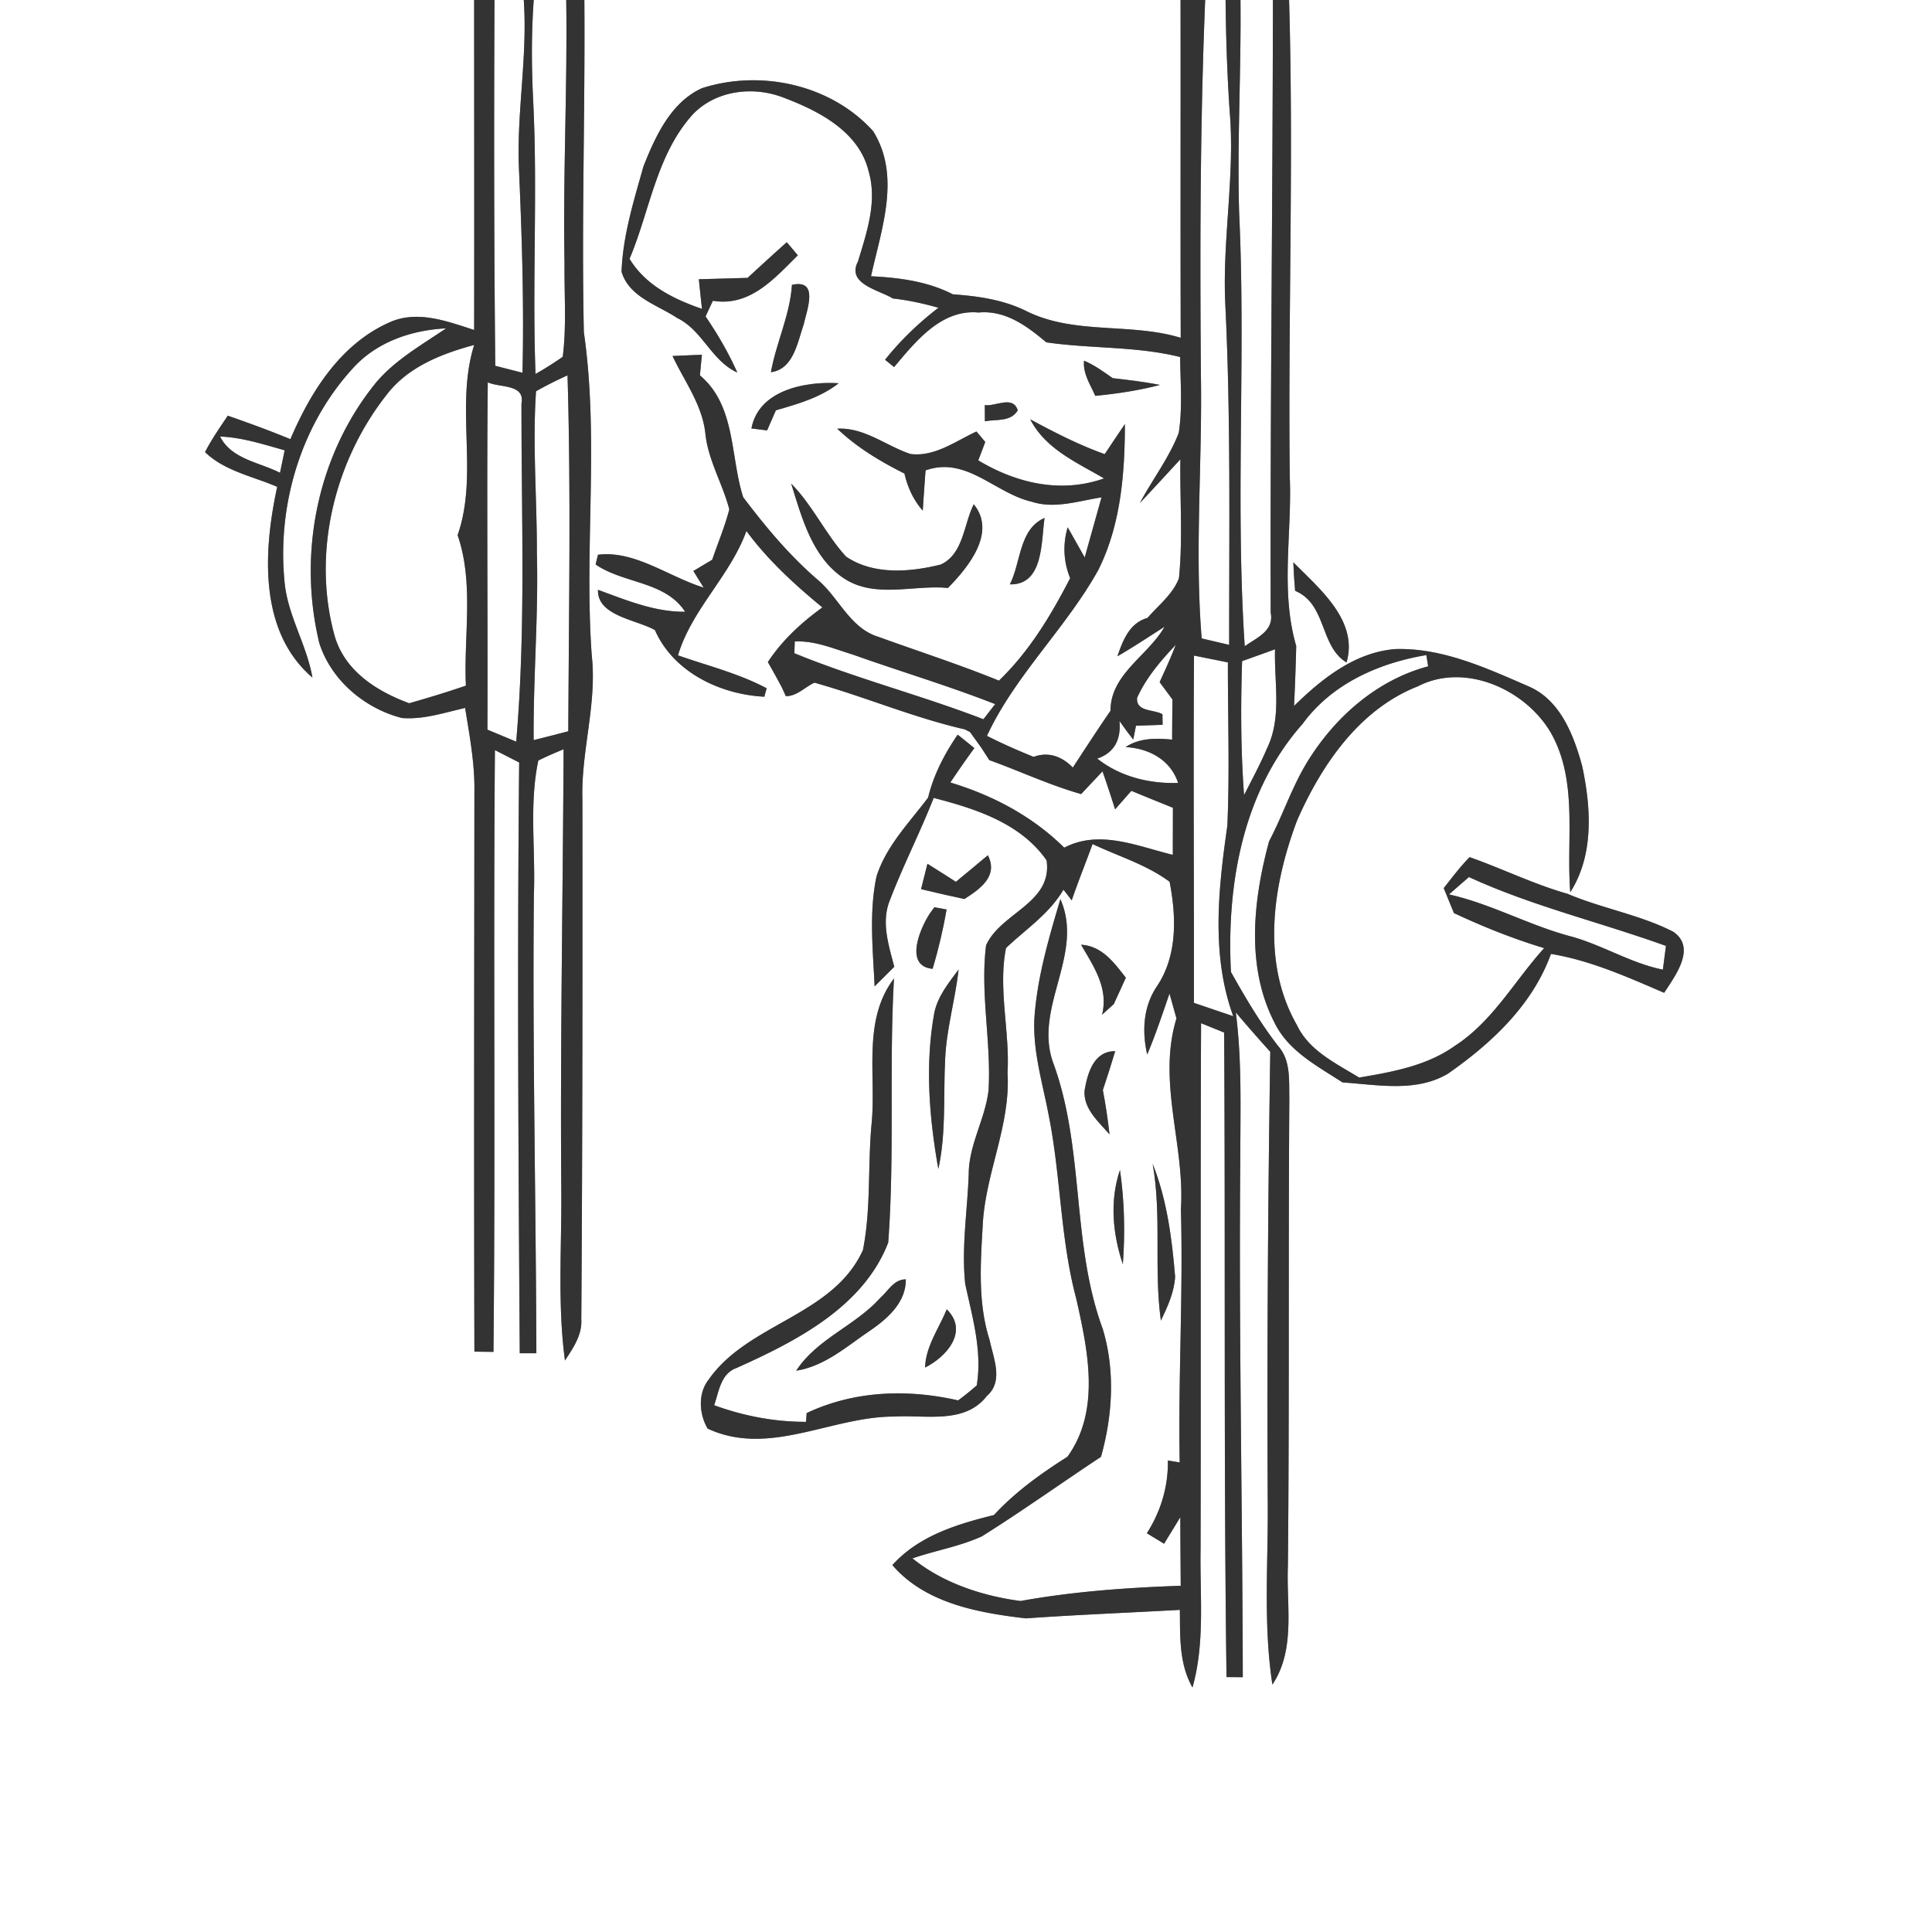 <svg width="227pt" height="300" viewBox="0 0 227 225" xmlns="http://www.w3.org/2000/svg">
  <rect x="0" y="0" width="227" height="225" fill="#808080" stroke="none"/>
  <g fill="#FFF">
    <path d="M0 0h55.71c0 12.92.02 25.84 0 38.77-3.17-1.02-6.7-2.37-9.95-.89-5.74 2.53-9.27 8.16-11.64 13.72-2.42-1-4.89-1.9-7.36-2.76-.93 1.4-1.9 2.78-2.67 4.28 2.31 2.23 5.61 2.84 8.48 4.08-1.61 7.42-2.24 16.96 4.14 22.41-.69-3.96-3.02-7.46-3.3-11.51-.81-8.84 1.96-18.14 7.97-24.74 2.78-3.15 6.91-4.57 11.03-4.78-2.87 1.96-5.99 3.7-8.25 6.4-6.87 8.45-9.19 20.06-6.64 30.59 1.4 4.36 5.32 7.67 9.7 8.79 2.53.21 4.99-.63 7.43-1.18.52 3.25 1.14 6.51 1.09 9.81-.02 21.94-.06 43.88 0 65.82.56.01 1.68.02 2.24.03.24-23.57-.03-47.14.17-70.71.95.49 1.9.97 2.85 1.46-.23 23.14-.09 46.28.07 69.41h1.95c-.05-17.99-.47-35.97-.29-53.96.2-5.22-.57-10.54.52-15.68.97-.49 1.98-.91 2.97-1.33-.08 17.31-.41 34.62-.27 51.93.05 6.63-.45 13.3.43 19.89.95-1.44 2.02-2.98 1.92-4.8.14-20.35.15-40.71.13-61.07-.18-5.69 1.73-11.23 1.1-16.95-.92-12.65.89-25.39-.93-37.99-.28-13.01.16-26.03.06-39.04h70.05c.02 13.23-.02 26.46.02 39.69-5.94-1.81-12.52-.32-18.18-3.16-2.68-1.32-5.65-1.74-8.59-1.95-3-1.53-6.31-1.96-9.62-2.12 1.21-5.55 3.55-11.74.25-17.05-4.92-5.46-13.18-7.28-20.11-5.05-3.66 1.66-5.46 5.64-6.87 9.17-1.14 4.05-2.43 8.16-2.58 12.4.89 2.98 4.22 3.89 6.55 5.44 2.97 1.45 4 5.01 7.05 6.4-1.03-2.31-2.3-4.5-3.73-6.59.28-.61.57-1.23.86-1.84 4.36.72 7.23-2.62 9.98-5.34-.32-.39-.97-1.16-1.3-1.54-1.54 1.38-3.08 2.78-4.6 4.19-1.91.05-3.82.11-5.73.16.09.87.27 2.61.37 3.48-3.33-1.14-6.63-2.77-8.51-5.88 2.4-5.69 3.16-12.28 7.46-17 2.73-2.83 7.15-3.33 10.71-1.91 4.1 1.55 8.77 3.97 9.91 8.59 1.06 3.58-.21 7.21-1.24 10.63-1.39 2.66 2.48 3.34 4.09 4.35 1.82.2 3.6.59 5.36 1.09-2.32 1.79-4.44 3.81-6.27 6.11l1.06.86c2.52-2.99 5.54-6.82 9.92-6.41 3.15-.3 5.7 1.59 7.96 3.5 5.22.77 10.58.44 15.73 1.73.03 2.97.29 5.96-.16 8.91-1.14 2.94-3.09 5.47-4.57 8.24 1.6-1.7 3.18-3.42 4.76-5.14-.07 4.66.3 9.34-.17 13.98-.71 1.88-2.41 3.17-3.69 4.66-2.12.6-2.89 2.62-3.54 4.51 1.89-1.09 3.7-2.3 5.54-3.47-1.95 3.42-6.35 5.55-6.35 9.87-1.51 2.2-2.97 4.44-4.43 6.68-1.27-1.33-2.9-1.9-4.6-1.26-1.86-.75-3.7-1.56-5.49-2.47 3.33-7.14 9.27-12.63 13.08-19.48 2.65-5.29 3.12-11.33 3.13-17.15-.8 1.17-1.58 2.35-2.37 3.53-3.04-1.08-5.91-2.56-8.75-4.09 1.79 3.49 5.46 5.06 8.67 6.94-5.06 1.8-10.3.57-14.78-2.12.21-.54.62-1.62.82-2.16-.25-.31-.77-.92-1.03-1.23-2.45 1.13-4.92 3.01-7.76 2.64-2.88-.96-5.41-3.14-8.6-2.97 2.31 2.2 5.06 3.85 7.9 5.27.37 1.61 1.05 3.11 2.15 4.36.1-1.58.21-3.15.33-4.73 4.78-1.71 8.15 2.68 12.47 3.68 2.71.88 5.51-.1 8.2-.51-.65 2.36-1.32 4.71-1.97 7.06-.5-.88-1.5-2.66-2-3.54a8.88 8.88 0 0 0 .29 5.97c-2.25 4.36-4.8 8.61-8.37 12.04-4.65-1.89-9.43-3.43-14.15-5.14-3.37-1.02-4.65-4.63-7.18-6.74-3.31-2.85-6.09-6.2-8.72-9.67-1.54-4.82-.85-10.76-5.08-14.31.05-.6.17-1.82.23-2.43-.87.04-2.59.11-3.45.15 1.42 3.02 3.55 5.8 3.87 9.23.36 3.1 2.03 5.82 2.8 8.79-.52 2.02-1.34 3.95-2.01 5.92-.56.33-1.66.99-2.21 1.32.3.49.9 1.46 1.21 1.95-4.1-1.26-8.09-4.4-12.42-3.86-.07.29-.21.86-.28 1.14 3.29 2.27 8.19 1.96 10.52 5.56-3.6.03-6.93-1.37-10.24-2.58-.09 3.07 4.47 3.48 6.69 4.73 2.2 4.99 7.72 7.57 12.86 7.83.06-.25.2-.74.27-.99-3.29-1.75-6.92-2.64-10.42-3.87 1.64-5.45 6.12-9.31 8.04-14.61 2.52 3.42 5.66 6.29 8.93 8.98-2.48 1.79-4.73 3.86-6.41 6.42.56.98 1.11 1.97 1.64 2.97.12.26.36.78.47 1.03 1.3.03 2.25-1.08 3.37-1.58 5.94 1.67 11.64 4.11 17.67 5.49l.6.31 1.25 1.73c.26.39.77 1.18 1.02 1.57 3.61 1.3 7.09 2.94 10.79 3.99.83-.89 1.67-1.78 2.51-2.67.52 1.48 1 2.96 1.48 4.46.48-.54 1.43-1.63 1.91-2.17 1.62.67 3.25 1.33 4.88 1.99 0 1.85-.01 3.69-.01 5.53-4.16-1.01-8.61-3.01-12.76-.84-3.72-3.69-8.39-6.15-13.38-7.66.91-1.36 1.85-2.72 2.82-4.04-.65-.53-1.3-1.06-1.96-1.58-1.54 2.26-2.83 4.71-3.47 7.39-2.21 2.95-4.94 5.69-6.07 9.29-.89 4.23-.41 8.61-.22 12.89.77-.76 1.54-1.53 2.31-2.3-.62-2.41-1.48-4.98-.65-7.46 1.57-4.2 3.64-8.2 5.28-12.38 4.91 1.27 10.24 2.97 13.27 7.34.72 5.04-5.38 6.12-7.11 9.98-.71 5.65.62 11.34.29 17.02-.38 3.37-2.32 6.4-2.33 9.85-.15 4.3-.87 8.62-.41 12.93.84 3.89 2.02 7.89 1.35 11.91-.71.62-1.43 1.21-2.19 1.76-5.95-1.36-12.21-1.15-17.79 1.49l-.08 1.03c-3.69.01-7.32-.69-10.79-1.95.56-1.61.77-3.72 2.63-4.38 7-3.14 14.89-7.16 17.82-14.73.77-10.33.09-20.69.68-31.03-3.74 4.91-2.07 11.35-2.63 17.04-.47 4.95-.05 9.98-1.02 14.87-3.53 7.76-13.51 8.56-18.15 15.25-1.26 1.62-1.09 4.02-.1 5.72 7.21 3.37 14.59-1.44 21.94-1.41 3.65-.23 8.26.94 10.86-2.41 2.01-1.75.78-4.43.33-6.6-1.38-4.32-1.07-8.92-.81-13.37.27-6.13 3.3-11.82 2.92-18.01.28-4.88-1.13-9.86-.18-14.66 2.33-2.22 5.1-4.02 6.75-6.86.25.31.73.94.97 1.26.76-2.23 1.65-4.41 2.45-6.62 3.03 1.44 6.33 2.41 9.05 4.43.8 4.1.94 8.71-1.51 12.32-1.59 2.38-1.74 5.25-1.12 7.98.99-2.34 1.79-4.76 2.62-7.16.21.73.61 2.19.82 2.92-2.28 7.46 1.01 14.88.52 22.41.28 9.92-.33 19.84-.14 29.76-.34-.06-1.04-.17-1.39-.23.05 3.07-.83 5.98-2.47 8.55.51.31 1.52.92 2.02 1.23.64-1.04 1.28-2.08 1.91-3.12.01 2.69.03 5.37.05 8.06-6.32.22-12.61.67-18.83 1.79-4.49-.6-9.12-2.11-12.69-5.01 2.7-.93 5.56-1.4 8.16-2.59 4.75-2.98 9.32-6.25 13.99-9.34 1.37-4.88 1.68-10.13.21-15.02-3.71-10.05-2.12-21.16-5.81-31.23-2.39-6.51 3.69-12.77.83-19.28-1.29 4.36-2.6 8.77-3 13.32-.4 4.11.88 8.1 1.63 12.09 1.43 7.14 1.35 14.5 3.24 21.56 1.36 6.05 2.88 13.11-1.04 18.55-3.11 1.97-6.12 4.13-8.64 6.85-4.35 1.08-8.82 2.43-11.93 5.88 3.86 4.5 10.11 5.61 15.69 6.26 6.02-.43 12.06-.66 18.09-1 .03 3.1-.11 6.32 1.48 9.12 1.49-5.28.86-10.8.95-16.2.05-20.62-.03-41.23.06-61.85.91.37 1.81.73 2.71 1.1.16 25.25-.06 50.49.28 75.73.48 0 1.43.01 1.91.01-.04-20.35-.48-40.69-.29-61.04 0-5.7.2-11.41-.53-17.07 1.32 1.56 2.67 3.11 4.05 4.63-.27 17.49-.39 35-.3 52.49.09 7.29-.56 14.63.55 21.86 2.75-4.13 1.63-9.26 1.82-13.92.18-18.34.04-36.69.17-55.03-.05-2.08.18-4.4-1.32-6.08-2.11-2.73-3.86-5.7-5.54-8.7-.53-10.27 1.39-21.23 8.42-29.15 3.42-4.7 8.94-7.15 14.54-8.08l.21 1.32c-6.03 1.61-10.96 5.97-14.18 11.2-1.82 2.96-2.89 6.29-4.51 9.36-1.86 6.88-2.75 14.72.63 21.29 1.62 3.35 5.02 5.1 8 7.04 4.11.27 8.64 1.2 12.39-1.03 5.12-3.58 9.92-8.05 12.1-14.07 4.66.77 8.99 2.72 13.3 4.57 1.29-2 3.84-5.31 1.04-7.19-3.92-1.99-8.34-2.72-12.39-4.44-3.95-1.12-7.65-2.95-11.51-4.31-1.11 1.13-2.06 2.4-3.04 3.64l1.2 2.93c3.43 1.61 6.96 3.02 10.6 4.12-3.48 3.84-6.04 8.61-10.49 11.48-3.29 2.35-7.35 3.07-11.25 3.73-2.71-1.67-5.87-3.13-7.31-6.17-4.22-7.37-2.84-16.45.02-24.04 2.87-6.53 7.31-13.06 14.19-15.76 5.55-2.87 12.72.39 15.67 5.53 3.18 5.7 1.74 12.45 2.24 18.66 2.8-4.39 2.44-9.92 1.4-14.81-.99-3.64-2.58-7.79-6.31-9.38-4.94-2.14-10.07-4.52-15.58-4.38-4.78.35-8.68 3.47-11.97 6.69.12-2.34.2-4.69.26-7.04-1.89-6.5-.48-13.26-.76-19.89-.21-18.67.47-37.36-.08-56.02H227v225H0V0m93.05 33.47c-.23 3.56-1.85 6.79-2.47 10.26 2.65-.34 3.12-3.51 3.85-5.61.4-1.78 1.81-5.36-1.38-4.65m34.32 8.91c-.15 1.51.74 2.81 1.32 4.13 2.56-.25 5.1-.63 7.6-1.28-1.84-.37-3.7-.58-5.56-.8-1.08-.76-2.14-1.54-3.36-2.05m-39.08 7.96c.46.06 1.38.17 1.84.23.26-.59.77-1.77 1.03-2.36 2.58-.75 5.23-1.49 7.38-3.18-3.88-.25-9.4.78-10.25 5.31m27.42-2.74c0 .47.01 1.42.01 1.9 1.33-.26 3.04.1 3.86-1.29-.56-1.79-2.61-.43-3.87-.61m-22.75 9.22c1.26 4.03 2.46 8.65 6.19 11.13 3.67 2.42 8.18.74 12.23 1.13 2.39-2.43 5.74-6.52 3.03-9.83-1.19 2.36-1.19 5.83-3.87 7.08-3.61.9-7.9 1.26-11.13-.93-2.42-2.64-3.91-6.01-6.45-8.58m25.69 11.84c3.99.1 3.67-5.05 4.08-7.8-3.01 1.29-2.76 5.24-4.08 7.8m33.52.76c3.74 1.56 2.86 6.48 6.04 8.42 1.43-4.92-3.2-8.68-6.25-11.77.04 1.11.11 2.23.21 3.35m1.04 7.58c.55.59.55.59 0 0m-37.14 23.49c-1.26 1.04-2.5 2.09-3.76 3.12-1.11-.72-2.23-1.42-3.34-2.12l-.75 2.98c1.69.41 3.39.79 5.09 1.16 1.85-1.18 4.01-2.69 2.76-5.14m-6.8 6.81c-1.19 1.81-3.06 6.23.31 6.53.68-2.29 1.23-4.62 1.64-6.97l-1.44-.26-.51.7m17.75 3.7c1.48 2.54 3.25 5.11 2.47 8.22.34-.31 1.03-.94 1.38-1.25.46-1.03.93-2.06 1.41-3.09-1.37-1.77-2.8-3.74-5.26-3.88m-17.25 8.04c-1.1 6.07-.59 12.28.48 18.31.93-4.24.58-8.59.8-12.89.15-3.57 1.19-7.01 1.58-10.55-1.16 1.57-2.47 3.16-2.86 5.13m17.66 9.11c-.14 2.14 1.65 3.65 2.93 5.13-.19-1.75-.46-3.49-.78-5.21.51-1.51.99-3.04 1.45-4.56-2.53-.03-3.26 2.61-3.6 4.64m8.97 27.02c.78-1.64 1.56-3.32 1.67-5.16-.37-4.49-.96-9.06-2.64-13.27 1.09 6.1.12 12.32.97 18.43m-4.47-6.63c.27-3.69.19-7.41-.34-11.07-1.22 3.62-.86 7.5.34 11.07m-28.5 3.95c-2.93 3.28-7.44 4.8-9.88 8.56 3.43-.54 6.05-2.96 8.84-4.82 1.99-1.39 4.07-3.27 4.04-5.91-1.39-.02-2.07 1.36-3 2.17m7.81 1.35c-.92 2.25-2.47 4.33-2.55 6.84 2.54-1.27 5.16-4.27 2.55-6.84z"/>
    <path d="M58.1 0h3.44c.47 6.66-.87 13.28-.56 19.94.35 7.95.6 15.9.41 23.86-.8-.21-2.4-.61-3.2-.82-.15-14.32-.16-28.65-.09-42.98zM62.71 0h3.82c.15 10.34-.4 20.66-.2 31-.04 3.64.25 7.3-.21 10.92-1.03.72-2.1 1.4-3.2 2.02-.4-10.67.26-21.35-.27-32.02-.2-3.97-.23-7.95.06-11.92zM141.6 0h2.4c.04 4.31.18 8.62.47 12.92.68 7.71-.91 15.39-.49 23.11.64 13.23.43 26.49.44 39.74l-3.23-.76c-.84-10.31.09-20.65-.09-30.98-.12-14.68-.1-29.36.5-44.03zM145.75 0h3.81c-.02 24-.33 47.99-.26 71.98.43 2.14-1.63 2.94-3.05 3.95-1.13-16.97.15-34-.66-50.99-.24-8.31.25-16.63.16-24.94zM45.36 46.47c2.49-3.33 6.46-4.89 10.35-5.94-2.27 7.29.56 15.15-1.94 22.35 1.95 5.68.7 11.8.97 17.68-2.2.76-4.43 1.43-6.66 2.07-3.81-1.41-7.53-3.75-8.75-7.87-2.69-9.64-.1-20.46 6.03-28.29zM57.31 44.92c1.43.66 4.41.17 3.96 2.5-.02 13.24.53 26.51-.62 39.72-.85-.35-2.54-1.06-3.38-1.41.06-13.61-.1-27.21.04-40.81zM62.98 45.97c1.2-.68 2.44-1.3 3.7-1.87.42 13.93.15 27.88.09 41.82-1.35.36-2.71.7-4.07 1.04-.06-7.33.58-14.64.38-21.97.02-6.34-.53-12.69-.1-19.02zM25.86 51.29c2.61.1 5.09.92 7.59 1.62-.14.66-.41 1.98-.55 2.64-2.42-1.24-5.71-1.59-7.04-4.26zM93.38 75.37c2.36-.12 4.58.85 6.79 1.53 5.57 1.98 11.25 3.67 16.76 5.83-.35.44-1.04 1.33-1.38 1.78-7.32-2.83-14.97-4.78-22.22-7.76.02-.35.04-1.03.05-1.38zM133.6 82c1.06-2.37 2.78-4.37 4.55-6.24-.57 1.49-1.24 2.94-1.9 4.39.38.51 1.14 1.53 1.51 2.04-.02 1.57-.04 3.14-.04 4.71-1.9-.18-3.82-.21-5.47.88 2.74.14 5.3 1.5 6.17 4.21-3.39.11-6.81-.73-9.5-2.86 2.07-.69 2.81-2.33 2.61-4.42.52.74 1.06 1.47 1.62 2.19l.32-1.63c.78-.03 2.35-.08 3.13-.11l-.02-1.24c-.99-.59-3.11-.25-2.98-1.92zM145.94 77.68c1.29-.46 2.58-.92 3.87-1.39-.12 3.86.83 8.01-.94 11.63-.8 1.88-1.77 3.68-2.7 5.5-.39-5.24-.4-10.5-.23-15.74zM140.29 77.03c1.33.26 2.65.53 3.98.8-.01 6.39.22 12.78-.06 19.17-1.06 7.4-1.93 15.2.69 22.4-1.54-.52-3.08-1.04-4.62-1.57.02-13.6-.08-27.2.01-40.8zM170.25 105.09c.78-.69 1.56-1.36 2.34-2.04 7.46 3.43 15.46 5.31 23.15 8.09l-.36 2.79c-3.91-.79-7.31-3.03-11.16-4-4.76-1.32-9.14-3.76-13.97-4.84z"/>
  </g>
  <g fill="#333">
    <path d="M55.71 0h2.39c-.07 14.33-.06 28.66.09 42.98.8.21 2.4.61 3.2.82.19-7.96-.06-15.91-.41-23.86-.31-6.66 1.03-13.28.56-19.94h1.17c-.29 3.97-.26 7.95-.06 11.92.53 10.67-.13 21.35.27 32.02 1.1-.62 2.17-1.3 3.2-2.02.46-3.62.17-7.28.21-10.92-.2-10.34.35-20.66.2-31h2.13c.1 13.01-.34 26.03-.06 39.04 1.82 12.6.01 25.34.93 37.99.63 5.72-1.28 11.26-1.1 16.95.02 20.36.01 40.72-.13 61.07.1 1.82-.97 3.36-1.92 4.8-.88-6.59-.38-13.26-.43-19.89-.14-17.31.19-34.62.27-51.93-.99.42-2 .84-2.97 1.33-1.09 5.14-.32 10.46-.52 15.68-.18 17.99.24 35.97.29 53.96h-1.95c-.16-23.13-.3-46.27-.07-69.41-.95-.49-1.9-.97-2.85-1.46-.2 23.57.07 47.14-.17 70.71-.56-.01-1.68-.02-2.24-.03-.06-21.94-.02-43.88 0-65.82.05-3.3-.57-6.56-1.09-9.81-2.44.55-4.9 1.39-7.43 1.18-4.38-1.12-8.3-4.43-9.7-8.79-2.55-10.53-.23-22.14 6.64-30.59 2.26-2.7 5.38-4.44 8.25-6.4-4.12.21-8.25 1.63-11.03 4.78-6.01 6.6-8.78 15.9-7.97 24.74.28 4.05 2.61 7.55 3.3 11.51-6.38-5.45-5.75-14.99-4.14-22.41-2.87-1.24-6.17-1.85-8.48-4.08.77-1.5 1.74-2.88 2.67-4.28 2.47.86 4.94 1.76 7.36 2.76 2.37-5.56 5.9-11.19 11.64-13.72 3.25-1.48 6.78-.13 9.95.89.02-12.93 0-25.85 0-38.77M45.36 46.47c-6.13 7.83-8.72 18.65-6.03 28.29 1.22 4.12 4.94 6.46 8.75 7.87 2.23-.64 4.46-1.31 6.66-2.07-.27-5.88.98-12-.97-17.68 2.5-7.2-.33-15.06 1.94-22.35-3.89 1.05-7.86 2.61-10.35 5.94m11.95-1.55c-.14 13.6.02 27.2-.04 40.81.84.35 2.53 1.06 3.38 1.41 1.15-13.21.6-26.48.62-39.72.45-2.33-2.53-1.84-3.96-2.5m5.67 1.05c-.43 6.33.12 12.68.1 19.02.2 7.33-.44 14.64-.38 21.97 1.36-.34 2.72-.68 4.07-1.04.06-13.94.33-27.89-.09-41.82-1.26.57-2.5 1.19-3.7 1.87m-37.12 5.32c1.33 2.67 4.62 3.02 7.04 4.26.14-.66.41-1.98.55-2.64-2.5-.7-4.98-1.52-7.59-1.62zM138.71 0h2.89c-.6 14.67-.62 29.35-.5 44.03.18 10.33-.75 20.67.09 30.98l3.23.76c-.01-13.25.2-26.51-.44-39.74-.42-7.72 1.17-15.4.49-23.11-.29-4.3-.43-8.61-.47-12.92h1.75c.09 8.31-.4 16.63-.16 24.94.81 16.99-.47 34.02.66 50.99 1.42-1.01 3.48-1.81 3.05-3.95-.07-23.99.24-47.98.26-71.98h1.9c.55 18.66-.13 37.35.08 56.02.28 6.63-1.13 13.39.76 19.89-.06 2.35-.14 4.7-.26 7.04 3.29-3.22 7.19-6.34 11.97-6.69 5.51-.14 10.64 2.24 15.58 4.38 3.73 1.59 5.32 5.74 6.31 9.38 1.04 4.89 1.4 10.42-1.4 14.81-.5-6.21.94-12.96-2.24-18.66-2.95-5.14-10.12-8.4-15.67-5.53-6.88 2.7-11.32 9.23-14.19 15.76-2.86 7.59-4.24 16.67-.02 24.04 1.44 3.04 4.6 4.5 7.31 6.17 3.9-.66 7.96-1.38 11.25-3.73 4.45-2.87 7.01-7.64 10.49-11.48-3.64-1.1-7.17-2.51-10.6-4.12l-1.2-2.93c.98-1.24 1.93-2.51 3.04-3.64 3.86 1.36 7.56 3.19 11.51 4.31 4.05 1.72 8.47 2.45 12.39 4.44 2.8 1.88.25 5.19-1.04 7.19-4.31-1.85-8.64-3.8-13.3-4.57-2.18 6.02-6.98 10.49-12.1 14.07-3.75 2.23-8.28 1.3-12.39 1.03-2.98-1.94-6.38-3.69-8-7.04-3.38-6.57-2.49-14.41-.63-21.29 1.62-3.07 2.69-6.4 4.51-9.36 3.22-5.23 8.15-9.59 14.18-11.2l-.21-1.32c-5.6.93-11.12 3.38-14.54 8.08-7.03 7.92-8.95 18.88-8.42 29.15 1.68 3 3.43 5.97 5.54 8.7 1.5 1.68 1.27 4 1.32 6.08-.13 18.34.01 36.69-.17 55.03-.19 4.66.93 9.79-1.82 13.92-1.11-7.23-.46-14.57-.55-21.86-.09-17.49.03-35 .3-52.49a176.43 176.43 0 0 1-4.05-4.63c.73 5.66.53 11.37.53 17.07-.19 20.35.25 40.69.29 61.04-.48 0-1.43-.01-1.91-.01-.34-25.24-.12-50.48-.28-75.73-.9-.37-1.8-.73-2.71-1.1-.09 20.62-.01 41.23-.06 61.85-.09 5.4.54 10.92-.95 16.2-1.59-2.8-1.45-6.02-1.48-9.12-6.03.34-12.07.57-18.09 1-5.58-.65-11.83-1.76-15.69-6.26 3.11-3.45 7.58-4.8 11.93-5.88 2.52-2.72 5.53-4.88 8.64-6.85 3.92-5.44 2.4-12.5 1.04-18.55-1.89-7.06-1.81-14.42-3.24-21.56-.75-3.99-2.03-7.98-1.63-12.09.4-4.55 1.71-8.96 3-13.32 2.86 6.51-3.22 12.77-.83 19.28 3.69 10.07 2.1 21.18 5.81 31.23 1.47 4.89 1.16 10.14-.21 15.02-4.67 3.09-9.24 6.36-13.99 9.34-2.6 1.19-5.46 1.66-8.16 2.59 3.57 2.9 8.2 4.41 12.69 5.01 6.22-1.12 12.51-1.57 18.83-1.79-.02-2.69-.04-5.37-.05-8.06-.63 1.04-1.27 2.08-1.91 3.12-.5-.31-1.51-.92-2.02-1.23 1.64-2.57 2.52-5.48 2.47-8.55.35.06 1.05.17 1.39.23-.19-9.92.42-19.84.14-29.76.49-7.53-2.8-14.95-.52-22.41-.21-.73-.61-2.19-.82-2.92-.83 2.4-1.63 4.82-2.62 7.16-.62-2.73-.47-5.6 1.12-7.98 2.45-3.61 2.31-8.22 1.51-12.32-2.72-2.02-6.02-2.99-9.05-4.43-.8 2.21-1.69 4.39-2.45 6.62-.24-.32-.72-.95-.97-1.26-1.65 2.84-4.42 4.64-6.75 6.86-.95 4.8.46 9.78.18 14.66.38 6.19-2.65 11.88-2.92 18.01-.26 4.45-.57 9.05.81 13.37.45 2.17 1.68 4.85-.33 6.6-2.6 3.35-7.21 2.18-10.86 2.41-7.35-.03-14.73 4.78-21.94 1.41-.99-1.7-1.16-4.1.1-5.72 4.64-6.69 14.62-7.49 18.15-15.25.97-4.89.55-9.92 1.02-14.87.56-5.69-1.11-12.13 2.63-17.04-.59 10.34.09 20.7-.68 31.03-2.93 7.57-10.82 11.59-17.82 14.73-1.86.66-2.07 2.77-2.63 4.38 3.47 1.26 7.1 1.96 10.79 1.95l.08-1.03c5.58-2.64 11.84-2.85 17.79-1.49.76-.55 1.48-1.14 2.19-1.76.67-4.02-.51-8.02-1.35-11.91-.46-4.31.26-8.63.41-12.93.01-3.45 1.95-6.48 2.33-9.85.33-5.68-1-11.37-.29-17.02 1.73-3.86 7.83-4.94 7.11-9.98-3.03-4.37-8.36-6.07-13.27-7.34-1.64 4.18-3.71 8.18-5.28 12.38-.83 2.48.03 5.05.65 7.46-.77.77-1.54 1.54-2.31 2.3-.19-4.28-.67-8.66.22-12.89 1.13-3.6 3.86-6.34 6.07-9.29.64-2.68 1.93-5.13 3.47-7.39.66.52 1.31 1.05 1.96 1.58-.97 1.32-1.91 2.68-2.82 4.04 4.99 1.51 9.66 3.97 13.38 7.66 4.15-2.17 8.6-.17 12.76.84 0-1.84.01-3.68.01-5.53-1.63-.66-3.26-1.32-4.88-1.99-.48.54-1.43 1.63-1.91 2.17-.48-1.5-.96-2.98-1.48-4.46-.84.89-1.68 1.78-2.51 2.67-3.7-1.05-7.18-2.69-10.79-3.99-.25-.39-.76-1.18-1.02-1.57l-1.25-1.73-.6-.31c-6.03-1.38-11.73-3.82-17.67-5.49-1.12.5-2.07 1.61-3.37 1.58-.11-.25-.35-.77-.47-1.03-.53-1-1.08-1.99-1.64-2.97 1.68-2.56 3.93-4.63 6.41-6.42-3.27-2.69-6.41-5.56-8.93-8.98-1.92 5.3-6.4 9.16-8.04 14.61 3.5 1.23 7.13 2.12 10.42 3.87-.07.25-.21.74-.27.99-5.14-.26-10.66-2.84-12.86-7.83-2.22-1.25-6.78-1.66-6.69-4.73 3.31 1.21 6.64 2.61 10.24 2.58-2.33-3.6-7.23-3.29-10.52-5.56.07-.28.21-.85.28-1.14 4.33-.54 8.32 2.6 12.42 3.86-.31-.49-.91-1.46-1.21-1.95.55-.33 1.65-.99 2.21-1.32.67-1.97 1.49-3.9 2.01-5.92-.77-2.97-2.44-5.69-2.8-8.79-.32-3.43-2.45-6.21-3.87-9.23.86-.04 2.58-.11 3.45-.15-.06.61-.18 1.83-.23 2.43 4.23 3.55 3.54 9.49 5.08 14.31 2.63 3.47 5.41 6.82 8.72 9.67 2.53 2.11 3.81 5.72 7.18 6.74 4.72 1.71 9.5 3.25 14.15 5.14 3.57-3.43 6.12-7.68 8.37-12.04a8.88 8.88 0 0 1-.29-5.97c.5.88 1.5 2.66 2 3.54.65-2.35 1.32-4.7 1.97-7.06-2.69.41-5.49 1.39-8.2.51-4.32-1-7.69-5.39-12.47-3.68-.12 1.58-.23 3.15-.33 4.73-1.1-1.25-1.78-2.75-2.15-4.36-2.84-1.42-5.59-3.07-7.9-5.27 3.19-.17 5.72 2.01 8.6 2.97 2.84.37 5.31-1.51 7.76-2.64.26.31.78.92 1.03 1.23-.2.54-.61 1.62-.82 2.16 4.48 2.69 9.72 3.92 14.78 2.12-3.21-1.88-6.88-3.45-8.67-6.94 2.84 1.53 5.71 3.01 8.75 4.09.79-1.18 1.57-2.36 2.37-3.53-.01 5.82-.48 11.86-3.13 17.15-3.81 6.85-9.75 12.34-13.08 19.48 1.79.91 3.63 1.72 5.49 2.47 1.7-.64 3.33-.07 4.6 1.26 1.46-2.24 2.92-4.48 4.43-6.68 0-4.32 4.4-6.45 6.35-9.87-1.84 1.17-3.65 2.38-5.54 3.47.65-1.89 1.42-3.91 3.54-4.51 1.28-1.49 2.98-2.78 3.69-4.66.47-4.64.1-9.32.17-13.98-1.58 1.72-3.16 3.44-4.76 5.14 1.48-2.77 3.43-5.3 4.57-8.24.45-2.95.19-5.94.16-8.91-5.15-1.29-10.51-.96-15.73-1.73-2.26-1.91-4.81-3.8-7.96-3.5-4.38-.41-7.4 3.42-9.92 6.41l-1.06-.86c1.83-2.3 3.95-4.32 6.27-6.11-1.76-.5-3.54-.89-5.36-1.09-1.61-1.01-5.48-1.69-4.09-4.35 1.03-3.42 2.3-7.05 1.24-10.63-1.14-4.62-5.81-7.04-9.91-8.59-3.56-1.42-7.98-.92-10.71 1.91-4.3 4.72-5.06 11.31-7.46 17 1.88 3.11 5.18 4.74 8.51 5.88-.1-.87-.28-2.61-.37-3.48 1.91-.05 3.82-.11 5.73-.16 1.52-1.41 3.06-2.81 4.6-4.19.33.38.98 1.15 1.3 1.54-2.75 2.72-5.62 6.06-9.98 5.34-.29.61-.58 1.23-.86 1.84 1.43 2.09 2.7 4.28 3.73 6.59-3.05-1.39-4.08-4.95-7.05-6.4-2.33-1.55-5.66-2.46-6.55-5.44.15-4.24 1.44-8.35 2.58-12.4 1.41-3.53 3.21-7.51 6.87-9.17 6.93-2.23 15.19-.41 20.11 5.05 3.3 5.31.96 11.5-.25 17.05 3.31.16 6.62.59 9.62 2.12 2.94.21 5.91.63 8.59 1.95 5.66 2.84 12.24 1.35 18.18 3.16-.04-13.23 0-26.46-.02-39.69M93.38 75.37c-.01.35-.03 1.03-.05 1.38 7.25 2.98 14.9 4.93 22.22 7.76.34-.45 1.03-1.34 1.38-1.78-5.51-2.16-11.19-3.85-16.76-5.83-2.21-.68-4.43-1.65-6.79-1.53M133.6 82c-.13 1.67 1.99 1.33 2.98 1.92l.02 1.24c-.78.03-2.35.08-3.13.11l-.32 1.63c-.56-.72-1.1-1.45-1.62-2.19.2 2.09-.54 3.73-2.61 4.42 2.69 2.13 6.11 2.97 9.5 2.86-.87-2.71-3.43-4.07-6.17-4.21 1.65-1.09 3.57-1.06 5.47-.88 0-1.57.02-3.14.04-4.71-.37-.51-1.13-1.53-1.51-2.04.66-1.45 1.33-2.9 1.9-4.39-1.77 1.87-3.49 3.87-4.55 6.24m12.34-4.32c-.17 5.24-.16 10.5.23 15.74.93-1.82 1.9-3.62 2.7-5.5 1.77-3.62.82-7.77.94-11.63-1.29.47-2.58.93-3.87 1.39m-5.65-.65c-.09 13.6.01 27.2-.01 40.8 1.54.53 3.08 1.05 4.62 1.57-2.62-7.2-1.75-15-.69-22.4.28-6.39.05-12.78.06-19.17-1.33-.27-2.65-.54-3.98-.8m29.96 28.06c4.83 1.08 9.21 3.52 13.97 4.84 3.85.97 7.25 3.21 11.16 4l.36-2.79c-7.69-2.78-15.69-4.66-23.15-8.09-.78.68-1.56 1.35-2.34 2.04z"/>
    <path d="M93.05 33.47c3.19-.71 1.78 2.87 1.38 4.65-.73 2.1-1.2 5.27-3.85 5.61.62-3.47 2.24-6.7 2.47-10.26zM127.37 42.38c1.22.51 2.28 1.29 3.36 2.05 1.86.22 3.72.43 5.56.8-2.5.65-5.04 1.03-7.6 1.28-.58-1.32-1.47-2.62-1.32-4.13zM88.29 50.34c.85-4.53 6.37-5.56 10.25-5.31-2.15 1.69-4.8 2.43-7.38 3.18-.26.59-.77 1.77-1.03 2.36-.46-.06-1.38-.17-1.84-.23zM115.71 47.6c1.26.18 3.31-1.18 3.87.61-.82 1.39-2.53 1.03-3.86 1.29 0-.48-.01-1.43-.01-1.9zM92.96 56.82c2.54 2.57 4.03 5.94 6.45 8.58 3.23 2.19 7.52 1.83 11.13.93 2.68-1.25 2.68-4.72 3.87-7.08 2.71 3.31-.64 7.4-3.03 9.83-4.05-.39-8.56 1.29-12.23-1.13-3.73-2.48-4.93-7.1-6.19-11.13zM118.65 68.66c1.32-2.56 1.07-6.51 4.08-7.8-.41 2.75-.09 7.9-4.08 7.8zM152.17 69.42c-.1-1.12-.17-2.24-.21-3.35 3.05 3.09 7.68 6.85 6.25 11.77-3.18-1.94-2.3-6.86-6.04-8.42zM153.21 77c.55.59.55.59 0 0zM116.07 100.49c1.25 2.45-.91 3.96-2.76 5.14-1.7-.37-3.4-.75-5.09-1.16l.75-2.98c1.11.7 2.23 1.4 3.34 2.12 1.26-1.03 2.5-2.08 3.76-3.12zM109.27 107.3l.51-.7 1.44.26c-.41 2.35-.96 4.68-1.64 6.97-3.37-.3-1.5-4.72-.31-6.53zM127.02 111c2.46.14 3.89 2.11 5.26 3.88-.48 1.03-.95 2.06-1.41 3.09-.35.31-1.04.94-1.38 1.25.78-3.11-.99-5.68-2.47-8.22zM109.77 119.04c.39-1.97 1.7-3.56 2.86-5.13-.39 3.54-1.43 6.98-1.58 10.55-.22 4.3.13 8.65-.8 12.89-1.07-6.03-1.58-12.24-.48-18.31zM127.43 128.15c.34-2.03 1.07-4.67 3.6-4.64-.46 1.52-.94 3.05-1.45 4.56.32 1.72.59 3.46.78 5.21-1.28-1.48-3.07-2.99-2.93-5.13zM136.4 155.17c-.85-6.11.12-12.33-.97-18.43 1.68 4.21 2.27 8.78 2.64 13.27-.11 1.84-.89 3.52-1.67 5.16zM131.93 148.54c-1.2-3.57-1.56-7.45-.34-11.07.53 3.66.61 7.38.34 11.07zM103.43 152.49c.93-.81 1.61-2.19 3-2.17.03 2.64-2.05 4.52-4.04 5.91-2.79 1.86-5.41 4.28-8.84 4.82 2.44-3.76 6.95-5.28 9.88-8.56zM111.24 153.84c2.61 2.57-.01 5.57-2.55 6.84.08-2.51 1.63-4.59 2.55-6.84z"/>
  </g>
</svg>
